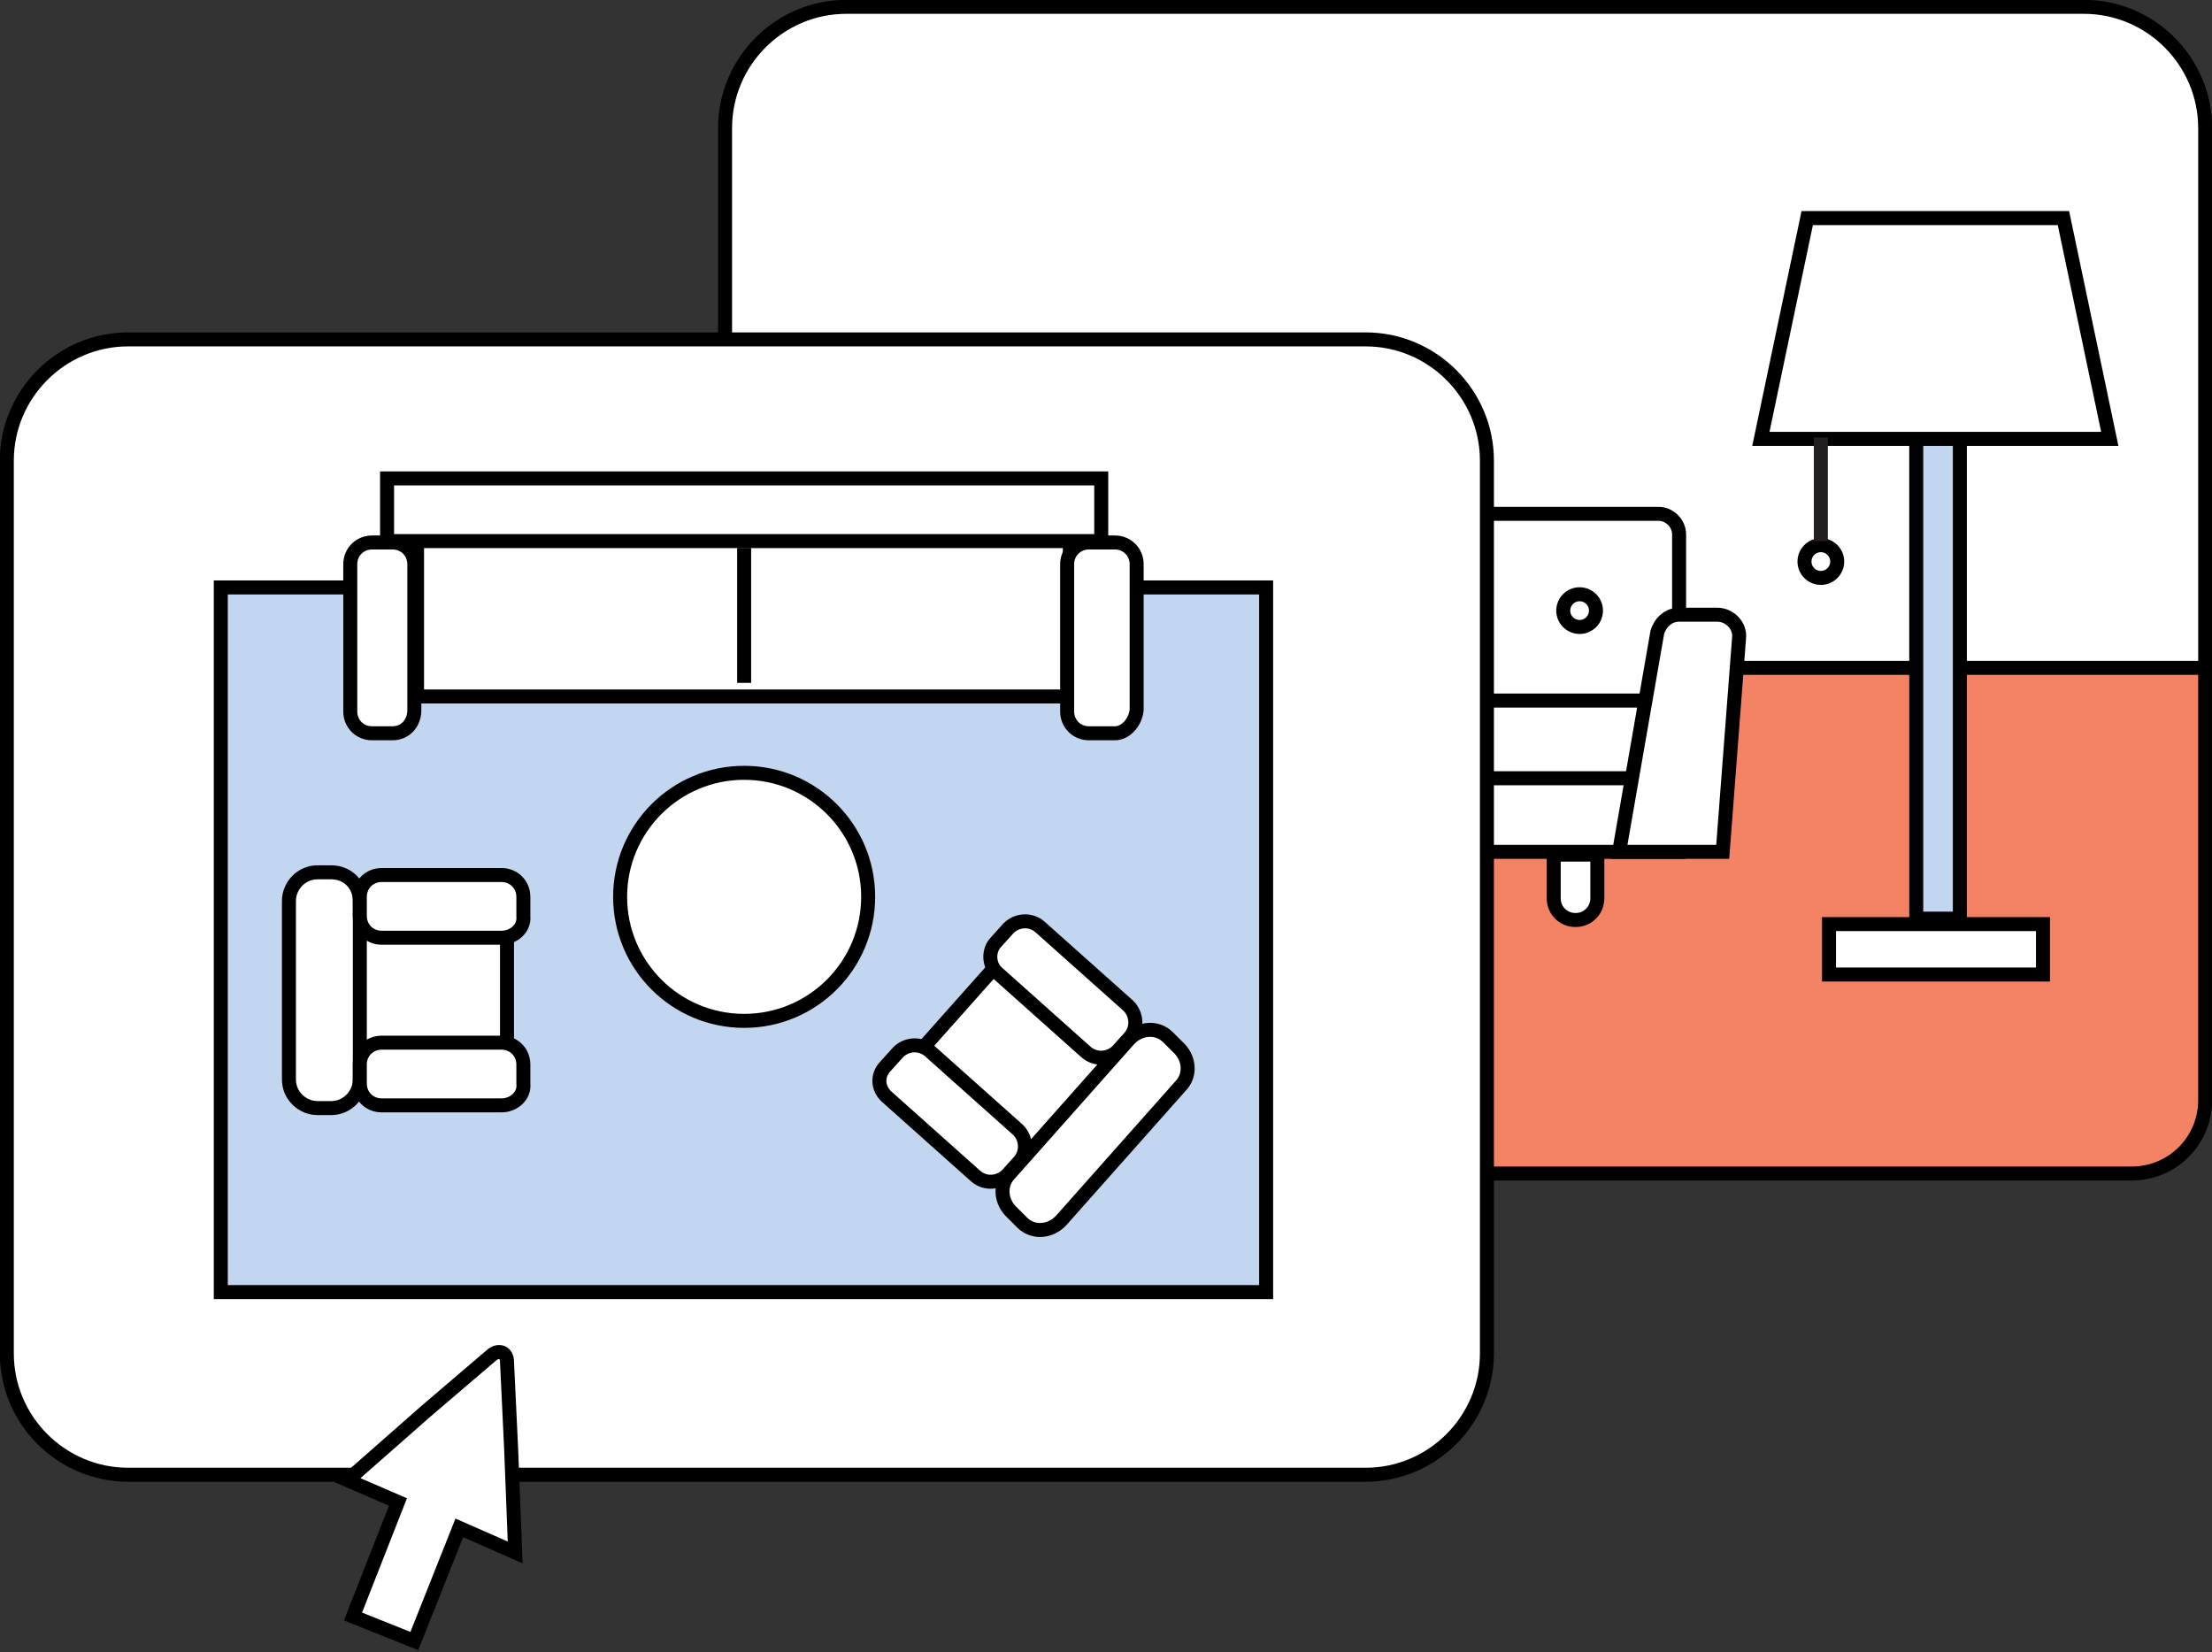 <svg width="158" height="118" viewBox="0 0 158 118" fill="none" xmlns="http://www.w3.org/2000/svg">
<rect x="0" y="0" width="158" height="118" fill="#333333" stroke="none"/>
<path d="M148.849 81.58H60.455C55.684 81.58 51.79 77.686 51.79 72.916V9.151C51.79 4.381 55.684 0.487 60.455 0.487H148.849C153.619 0.487 157.513 4.381 157.513 9.151V72.916C157.513 77.686 153.619 81.58 148.849 81.58Z" fill="white" stroke="black" stroke-miterlimit="10"/>
<path d="M152.256 83.819H56.95C54.127 83.819 51.79 81.483 51.79 78.659V47.702H157.513V78.562C157.513 81.483 155.177 83.819 152.256 83.819Z" fill="#F38364" stroke="black" stroke-miterlimit="10"/>
<path d="M70.092 65.712C69.216 65.712 68.535 65.03 68.535 64.154V61.039H71.65V64.154C71.65 65.03 70.969 65.712 70.092 65.712Z" fill="white" stroke="black" stroke-miterlimit="10"/>
<path d="M112.537 65.712C111.661 65.712 110.98 65.03 110.98 64.154V61.039H114.095V64.154C114.095 65.03 113.413 65.712 112.537 65.712Z" fill="white" stroke="black" stroke-miterlimit="10"/>
<path d="M119.839 60.844H62.694V38.161C62.694 37.383 63.375 36.701 64.154 36.701H118.476C119.254 36.701 119.936 37.383 119.936 38.161V60.844H119.839Z" fill="white" stroke="black" stroke-miterlimit="10"/>
<path d="M81.385 55.587H61.72V51.79C61.72 50.817 62.499 50.038 63.472 50.038H79.827C80.801 50.038 81.58 50.817 81.58 51.79V55.587H81.385Z" fill="white" stroke="black" stroke-miterlimit="10"/>
<path d="M101.147 55.587H81.385V51.79C81.385 50.817 82.164 50.038 83.137 50.038H99.492C100.466 50.038 101.245 50.817 101.245 51.79V55.587H101.147Z" fill="white" stroke="black" stroke-miterlimit="10"/>
<path d="M120.909 55.587H101.147V51.79C101.147 50.817 101.926 50.038 102.9 50.038H119.254C120.228 50.038 121.007 50.817 121.007 51.79V55.587H120.909Z" fill="white" stroke="black" stroke-miterlimit="10"/>
<path d="M66.977 60.844H59.579L58.41 45.56C58.313 44.684 59.092 43.905 59.968 43.905H62.694C63.473 43.905 64.057 44.489 64.251 45.171L66.977 60.844Z" fill="white" stroke="black" stroke-miterlimit="10"/>
<path d="M115.652 60.844H123.051L124.219 45.56C124.317 44.684 123.538 43.905 122.662 43.905H119.936C119.157 43.905 118.573 44.489 118.378 45.171L115.652 60.844Z" fill="white" stroke="black" stroke-miterlimit="10"/>
<path d="M91.315 44.781C91.96 44.781 92.483 44.258 92.483 43.613C92.483 42.968 91.96 42.445 91.315 42.445C90.67 42.445 90.147 42.968 90.147 43.613C90.147 44.258 90.67 44.781 91.315 44.781Z" fill="white" stroke="#4978BC" stroke-miterlimit="10"/>
<path d="M80.509 44.781C81.154 44.781 81.677 44.258 81.677 43.613C81.677 42.968 81.154 42.445 80.509 42.445C79.864 42.445 79.341 42.968 79.341 43.613C79.341 44.258 79.864 44.781 80.509 44.781Z" fill="white" stroke="#4978BC" stroke-miterlimit="10"/>
<path d="M69.8 44.781C70.446 44.781 70.969 44.258 70.969 43.613C70.969 42.968 70.446 42.445 69.8 42.445C69.155 42.445 68.632 42.968 68.632 43.613C68.632 44.258 69.155 44.781 69.8 44.781Z" fill="white" stroke="#4978BC" stroke-miterlimit="10"/>
<path d="M102.023 44.781C102.669 44.781 103.192 44.258 103.192 43.613C103.192 42.968 102.669 42.445 102.023 42.445C101.378 42.445 100.855 42.968 100.855 43.613C100.855 44.258 101.378 44.781 102.023 44.781Z" fill="white" stroke="#4978BC" stroke-miterlimit="10"/>
<path d="M112.829 44.781C113.475 44.781 113.998 44.258 113.998 43.613C113.998 42.968 113.475 42.445 112.829 42.445C112.184 42.445 111.661 42.968 111.661 43.613C111.661 44.258 112.184 44.781 112.829 44.781Z" fill="white" stroke="black" stroke-miterlimit="10"/>
<path d="M139.99 22.391H136.875V65.614H139.99V22.391Z" fill="#C2D7EF" stroke="black" stroke-miterlimit="10"/>
<path d="M147.389 15.576H129.087L125.777 31.347H150.699L147.389 15.576Z" fill="white" stroke="black" stroke-miterlimit="10"/>
<path d="M130.06 41.277C130.705 41.277 131.229 40.754 131.229 40.109C131.229 39.464 130.705 38.94 130.06 38.94C129.415 38.94 128.892 39.464 128.892 40.109C128.892 40.754 129.415 41.277 130.06 41.277Z" fill="white" stroke="black" stroke-miterlimit="10"/>
<path d="M145.928 66.004H130.644V69.606H145.928V66.004Z" fill="white" stroke="black" stroke-miterlimit="10"/>
<path d="M130.06 31.25V38.648V31.25Z" stroke="#231F20" stroke-miterlimit="10"/>
<path d="M97.545 105.334H9.151C4.381 105.334 0.487 101.439 0.487 96.669V32.905C0.487 28.134 4.381 24.241 9.151 24.241H97.545C102.315 24.241 106.209 28.134 106.209 32.905V96.669C106.209 101.439 102.315 105.334 97.545 105.334Z" fill="white" stroke="black" stroke-miterlimit="10"/>
<path d="M90.439 41.958H15.771V92.288H90.439V41.958Z" fill="#C2D7EF" stroke="black" stroke-miterlimit="10"/>
<path d="M53.153 72.916C58.046 72.916 62.012 68.95 62.012 64.057C62.012 59.164 58.046 55.198 53.153 55.198C48.261 55.198 44.294 59.164 44.294 64.057C44.294 68.95 48.261 72.916 53.153 72.916Z" fill="white" stroke="black" stroke-miterlimit="10"/>
<path d="M76.42 35.825H29.789V49.746H76.42V35.825Z" fill="white" stroke="black" stroke-miterlimit="10"/>
<path d="M78.659 34.17H27.648V38.648H78.659V34.17Z" fill="white" stroke="black" stroke-miterlimit="10"/>
<path d="M28.037 52.375H26.577C25.701 52.375 25.019 51.693 25.019 50.817V40.303C25.019 39.427 25.701 38.746 26.577 38.746H28.037C28.913 38.746 29.595 39.427 29.595 40.303V50.72C29.595 51.693 28.913 52.375 28.037 52.375Z" fill="white" stroke="black" stroke-miterlimit="10"/>
<path d="M79.633 52.375H77.783C76.907 52.375 76.225 51.693 76.225 50.817V40.303C76.225 39.427 76.907 38.746 77.783 38.746H79.633C80.509 38.746 81.19 39.427 81.19 40.303V50.72C81.093 51.596 80.412 52.375 79.633 52.375Z" fill="white" stroke="black" stroke-miterlimit="10"/>
<path d="M53.153 39.135V48.773" stroke="black" stroke-miterlimit="10"/>
<path d="M36.214 64.154H25.116V77.199H36.214V64.154Z" fill="white" stroke="black" stroke-miterlimit="10"/>
<path d="M25.701 64.349V77.102C25.701 78.173 24.824 79.146 23.656 79.146H22.683C21.612 79.146 20.638 78.27 20.638 77.102V64.349C20.638 63.278 21.515 62.304 22.683 62.304H23.656C24.824 62.304 25.701 63.181 25.701 64.349Z" fill="white" stroke="black" stroke-miterlimit="10"/>
<path d="M35.825 66.977H27.258C26.382 66.977 25.701 66.296 25.701 65.419V64.057C25.701 63.181 26.382 62.499 27.258 62.499H35.825C36.701 62.499 37.383 63.181 37.383 64.057V65.419C37.48 66.296 36.701 66.977 35.825 66.977Z" fill="white" stroke="black" stroke-miterlimit="10"/>
<path d="M35.825 78.951H27.258C26.382 78.951 25.701 78.27 25.701 77.394V76.031C25.701 75.155 26.382 74.473 27.258 74.473H35.825C36.701 74.473 37.383 75.155 37.383 76.031V77.394C37.48 78.27 36.701 78.951 35.825 78.951Z" fill="white" stroke="black" stroke-miterlimit="10"/>
<path d="M64.195 76.794L72.486 84.171L81.157 74.425L72.866 67.048L64.195 76.794Z" fill="white" stroke="black" stroke-miterlimit="10"/>
<path d="M80.606 74.279L72.137 83.819C71.358 84.598 71.455 85.863 72.331 86.642L73.013 87.324C73.792 88.103 75.057 88.005 75.836 87.129L84.305 77.589C85.084 76.81 84.987 75.544 84.111 74.765L83.429 74.084C82.651 73.305 81.385 73.403 80.606 74.279Z" fill="white" stroke="black" stroke-miterlimit="10"/>
<path d="M71.261 69.508L77.588 75.155C78.27 75.739 79.243 75.642 79.828 75.058L80.704 74.084C81.288 73.403 81.19 72.429 80.606 71.845L74.278 66.199C73.597 65.615 72.624 65.712 72.04 66.296L71.163 67.269C70.579 67.853 70.579 68.924 71.261 69.508Z" fill="white" stroke="black" stroke-miterlimit="10"/>
<path d="M63.375 78.367L69.703 84.014C70.385 84.598 71.358 84.501 71.942 83.916L72.818 82.943C73.402 82.261 73.305 81.288 72.721 80.704L66.393 75.058C65.712 74.473 64.738 74.571 64.154 75.155L63.278 76.128C62.596 76.81 62.694 77.783 63.375 78.367Z" fill="white" stroke="black" stroke-miterlimit="10"/>
<path d="M36.798 110.882L36.506 103.386L36.214 97.253C36.214 96.572 35.63 96.377 35.144 96.767L30.471 100.758L24.824 105.723L28.426 107.28L25.214 115.458L29.595 117.21L32.807 109.13L36.798 110.882Z" fill="white" stroke="black" stroke-miterlimit="10"/>
</svg>
